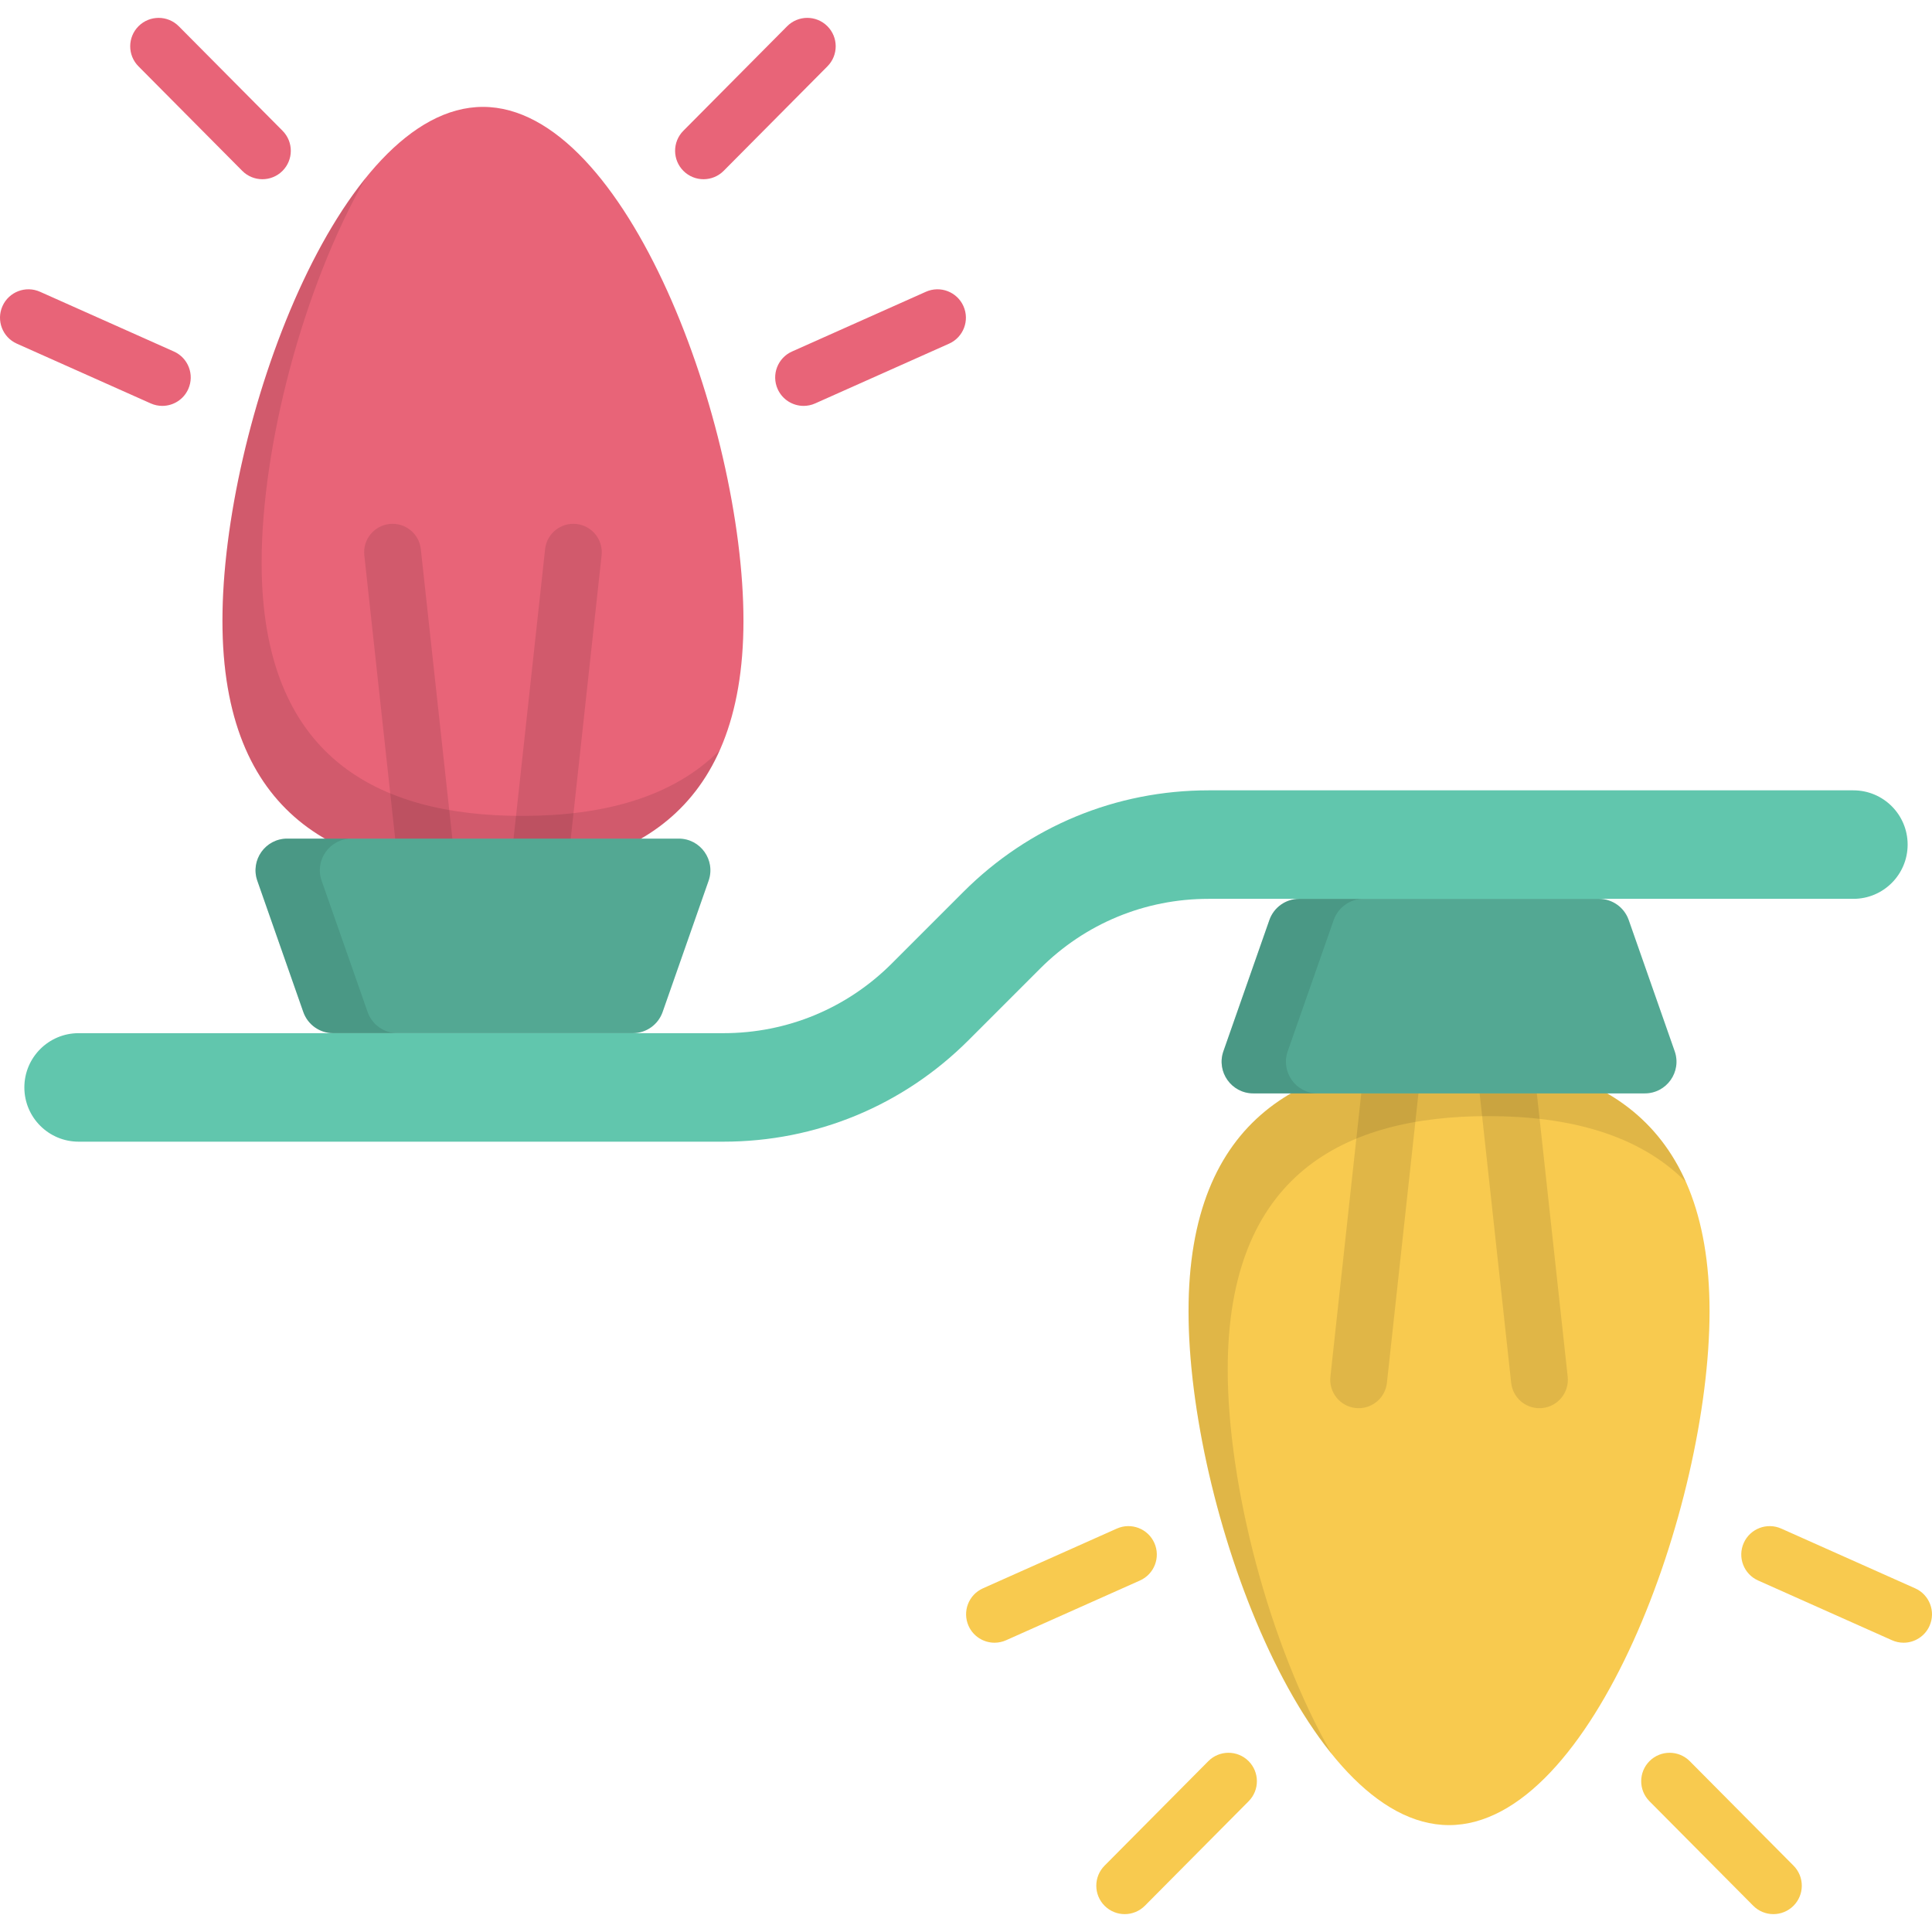 <?xml version="1.0" encoding="iso-8859-1"?>
<!-- Generator: Adobe Illustrator 19.0.0, SVG Export Plug-In . SVG Version: 6.00 Build 0)  -->
<svg version="1.1" id="Capa_1" xmlns="http://www.w3.org/2000/svg" xmlns:xlink="http://www.w3.org/1999/xlink" x="0px" y="0px"
	 viewBox="0 0 512 512" style="enable-background:new 0 0 512 512;" xml:space="preserve">
<path style="fill:#F8CA4F;" d="M453.049,347.498c0-51.694-30.909-67.12-69.037-67.12s-69.037,15.426-69.037,67.12
	s30.908,136.177,69.037,136.177S453.049,399.193,453.049,347.498z"/>
<path style="opacity:0.1;enable-background:new    ;" d="M394.394,295.781c-38.128,0-69.037,15.426-69.037,67.12
	c0,30.597,10.829,72.676,27.572,101.93c-22.515-27.891-37.956-80.797-37.956-117.332c0-51.694,30.908-67.12,69.037-67.12
	c27.861,0,51.863,8.24,62.772,32.845C434.123,300.443,415.35,295.781,394.394,295.781z"/>
<g style="opacity:0.1;">
	<path d="M360.068,373.186c-0.272,0-0.547-0.015-0.825-0.045c-4.135-0.451-7.122-4.167-6.672-8.304l9.208-84.521
		c0.451-4.135,4.167-7.12,8.304-6.672c4.135,0.451,7.122,4.167,6.672,8.304l-9.209,84.521
		C367.125,370.327,363.861,373.186,360.068,373.186z"/>
	<path d="M407.957,373.186c-3.794,0-7.058-2.859-7.478-6.716l-9.208-84.521c-0.45-4.135,2.537-7.852,6.672-8.304
		c4.137-0.453,7.852,2.536,8.303,6.672l9.208,84.521c0.45,4.135-2.537,7.852-6.672,8.304
		C408.504,373.171,408.229,373.186,407.957,373.186z"/>
</g>
<path style="fill:#61C6AD;" d="M435.886,289.758H332.138c-5.783,0-9.834-5.711-7.921-11.169l12.182-34.771
	c1.179-3.365,4.355-5.619,7.921-5.619h79.385c3.566,0,6.742,2.253,7.921,5.619l12.182,34.771
	C445.72,284.047,441.669,289.758,435.886,289.758z"/>
<path style="opacity:0.1;enable-background:new    ;" d="M353.445,243.819l-12.182,34.771c-1.912,5.458,2.139,11.169,7.921,11.169
	h-17.047c-5.783,0-9.833-5.711-7.921-11.169l12.182-34.771c1.179-3.365,4.355-5.619,7.921-5.619h17.047
	C357.801,238.2,354.624,240.454,353.445,243.819z"/>
<g>
	<path style="fill:#F8CA4F;" d="M263.562,435.336c-2.882,0-5.632-1.662-6.883-4.464c-1.695-3.799,0.01-8.253,3.809-9.947
		l35.481-15.833c3.798-1.696,8.252,0.009,9.947,3.808c1.695,3.799-0.01,8.253-3.809,9.947l-35.481,15.833
		C265.629,435.124,264.587,435.336,263.562,435.336z"/>
	<path style="fill:#F8CA4F;" d="M298.062,507.263c-1.919,0-3.838-0.728-5.307-2.187c-2.951-2.931-2.968-7.699-0.038-10.651
		l27.498-27.694c2.93-2.952,7.699-2.968,10.652-0.038c2.951,2.931,2.968,7.699,0.038,10.652l-27.498,27.694
		C301.933,506.521,299.998,507.263,298.062,507.263z"/>
	<path style="fill:#F8CA4F;" d="M504.462,435.336c-1.025,0-2.068-0.211-3.065-0.656l-35.481-15.833
		c-3.799-1.695-5.504-6.148-3.809-9.947c1.695-3.797,6.149-5.504,9.947-3.808l35.481,15.833c3.799,1.695,5.504,6.148,3.809,9.947
		C510.095,433.672,507.344,435.336,504.462,435.336z"/>
	<path style="fill:#F8CA4F;" d="M469.963,507.263c-1.936,0-3.872-0.742-5.344-2.225l-27.498-27.694
		c-2.931-2.95-2.914-7.72,0.037-10.652c2.952-2.929,7.72-2.913,10.652,0.038l27.498,27.694c2.931,2.95,2.914,7.72-0.037,10.651
		C473.8,506.535,471.881,507.263,469.963,507.263z"/>
</g>
<path style="fill:#E86478;" d="M197.025,164.503c0,51.694-30.909,67.12-69.037,67.12s-69.037-15.426-69.037-67.12
	S89.86,28.326,127.989,28.326S197.025,112.808,197.025,164.503z"/>
<path style="opacity:0.1;enable-background:new    ;" d="M138.371,216.22c-38.128,0-69.037-15.426-69.037-67.12
	c0-30.596,10.829-72.676,27.572-101.93c-22.515,27.891-37.956,80.797-37.956,117.332c0,51.694,30.908,67.12,69.037,67.12
	c27.861,0,51.863-8.24,62.772-32.845C178.099,211.558,159.326,216.22,138.371,216.22z"/>
<g style="opacity:0.1;">
	<path d="M113.233,238.401c-3.794,0-7.058-2.859-7.478-6.716l-9.208-84.521c-0.45-4.135,2.537-7.852,6.672-8.303
		c4.139-0.45,7.853,2.536,8.304,6.671l9.208,84.521c0.45,4.135-2.537,7.852-6.672,8.304
		C113.78,238.387,113.505,238.401,113.233,238.401z"/>
	<path d="M142.744,238.401c-0.272,0-0.547-0.015-0.825-0.045c-4.135-0.451-7.122-4.167-6.672-8.304l9.208-84.521
		c0.451-4.135,4.164-7.123,8.304-6.671c4.135,0.451,7.122,4.167,6.672,8.303l-9.208,84.521
		C149.801,235.542,146.537,238.401,142.744,238.401z"/>
</g>
<path style="fill:#61C6AD;" d="M179.863,222.243H76.114c-5.783,0-9.834,5.711-7.921,11.169l12.182,34.771
	c1.179,3.365,4.356,5.619,7.921,5.619h79.385c3.566,0,6.742-2.253,7.921-5.619l12.182-34.771
	C189.696,227.954,185.646,222.243,179.863,222.243z"/>
<path style="opacity:0.1;enable-background:new    ;" d="M97.422,268.182L85.24,233.411c-1.912-5.458,2.139-11.169,7.921-11.169
	H76.114c-5.783,0-9.834,5.711-7.921,11.169l12.182,34.771c1.179,3.365,4.356,5.619,7.921,5.619h17.047
	C101.777,273.801,98.601,271.547,97.422,268.182z"/>
<g>
	<path style="fill:#E86478;" d="M43.01,107.565c-1.025,0-2.068-0.211-3.065-0.656L4.465,91.076
		c-3.799-1.695-5.504-6.148-3.809-9.947c1.695-3.797,6.149-5.504,9.947-3.808l35.481,15.832c3.799,1.695,5.504,6.148,3.809,9.947
		C48.642,105.902,45.891,107.565,43.01,107.565z"/>
	<path style="fill:#E86478;" d="M69.537,47.495c-1.936,0-3.872-0.742-5.344-2.225L36.694,17.576
		c-2.931-2.95-2.914-7.719,0.037-10.651c2.952-2.93,7.72-2.913,10.652,0.038L74.88,34.657c2.931,2.95,2.914,7.72-0.037,10.652
		C73.374,46.766,71.455,47.495,69.537,47.495z"/>
	<path style="fill:#E86478;" d="M212.968,107.565c-2.882,0-5.632-1.662-6.883-4.464c-1.695-3.799,0.01-8.253,3.809-9.947
		l35.481-15.833c3.798-1.696,8.252,0.01,9.947,3.808c1.695,3.799-0.01,8.253-3.809,9.947l-35.481,15.833
		C215.035,107.355,213.993,107.565,212.968,107.565z"/>
	<path style="fill:#E86478;" d="M186.441,47.495c-1.919,0-3.838-0.729-5.307-2.187c-2.951-2.931-2.968-7.699-0.038-10.652
		l27.498-27.694c2.931-2.952,7.7-2.969,10.652-0.038s2.968,7.699,0.038,10.651L191.785,45.27
		C190.313,46.752,188.377,47.495,186.441,47.495z"/>
</g>
<path style="fill:#61C6AD;" d="M191.722,302.555H20.832c-7.94,0-14.377-6.436-14.377-14.377c0-7.941,6.437-14.377,14.377-14.377
	h170.89c16.861,0,32.712-6.565,44.634-18.486l18.956-18.958c17.353-17.353,40.424-26.909,64.966-26.909h170.89
	c7.94,0,14.377,6.437,14.377,14.377s-6.437,14.377-14.377,14.377h-170.89c-16.861,0-32.712,6.565-44.634,18.486l-18.956,18.958
	C239.335,292.998,216.263,302.555,191.722,302.555z"/>
<path style="opacity:0.15;enable-background:new    ;" d="M435.886,289.758H332.138c-5.783,0-9.834-5.711-7.921-11.169
	l12.182-34.771c1.179-3.365,4.355-5.619,7.921-5.619h79.385c3.566,0,6.742,2.253,7.921,5.619l12.182,34.771
	C445.72,284.047,441.669,289.758,435.886,289.758z"/>
<path style="opacity:0.15;enable-background:new    ;" d="M179.863,222.243H76.114c-5.783,0-9.834,5.711-7.921,11.169l12.182,34.771
	c1.179,3.365,4.356,5.619,7.921,5.619h79.385c3.566,0,6.742-2.253,7.921-5.619l12.182-34.771
	C189.696,227.954,185.646,222.243,179.863,222.243z"/>
<g>
</g>
<g>
</g>
<g>
</g>
<g>
</g>
<g>
</g>
<g>
</g>
<g>
</g>
<g>
</g>
<g>
</g>
<g>
</g>
<g>
</g>
<g>
</g>
<g>
</g>
<g>
</g>
<g>
</g>
</svg>
